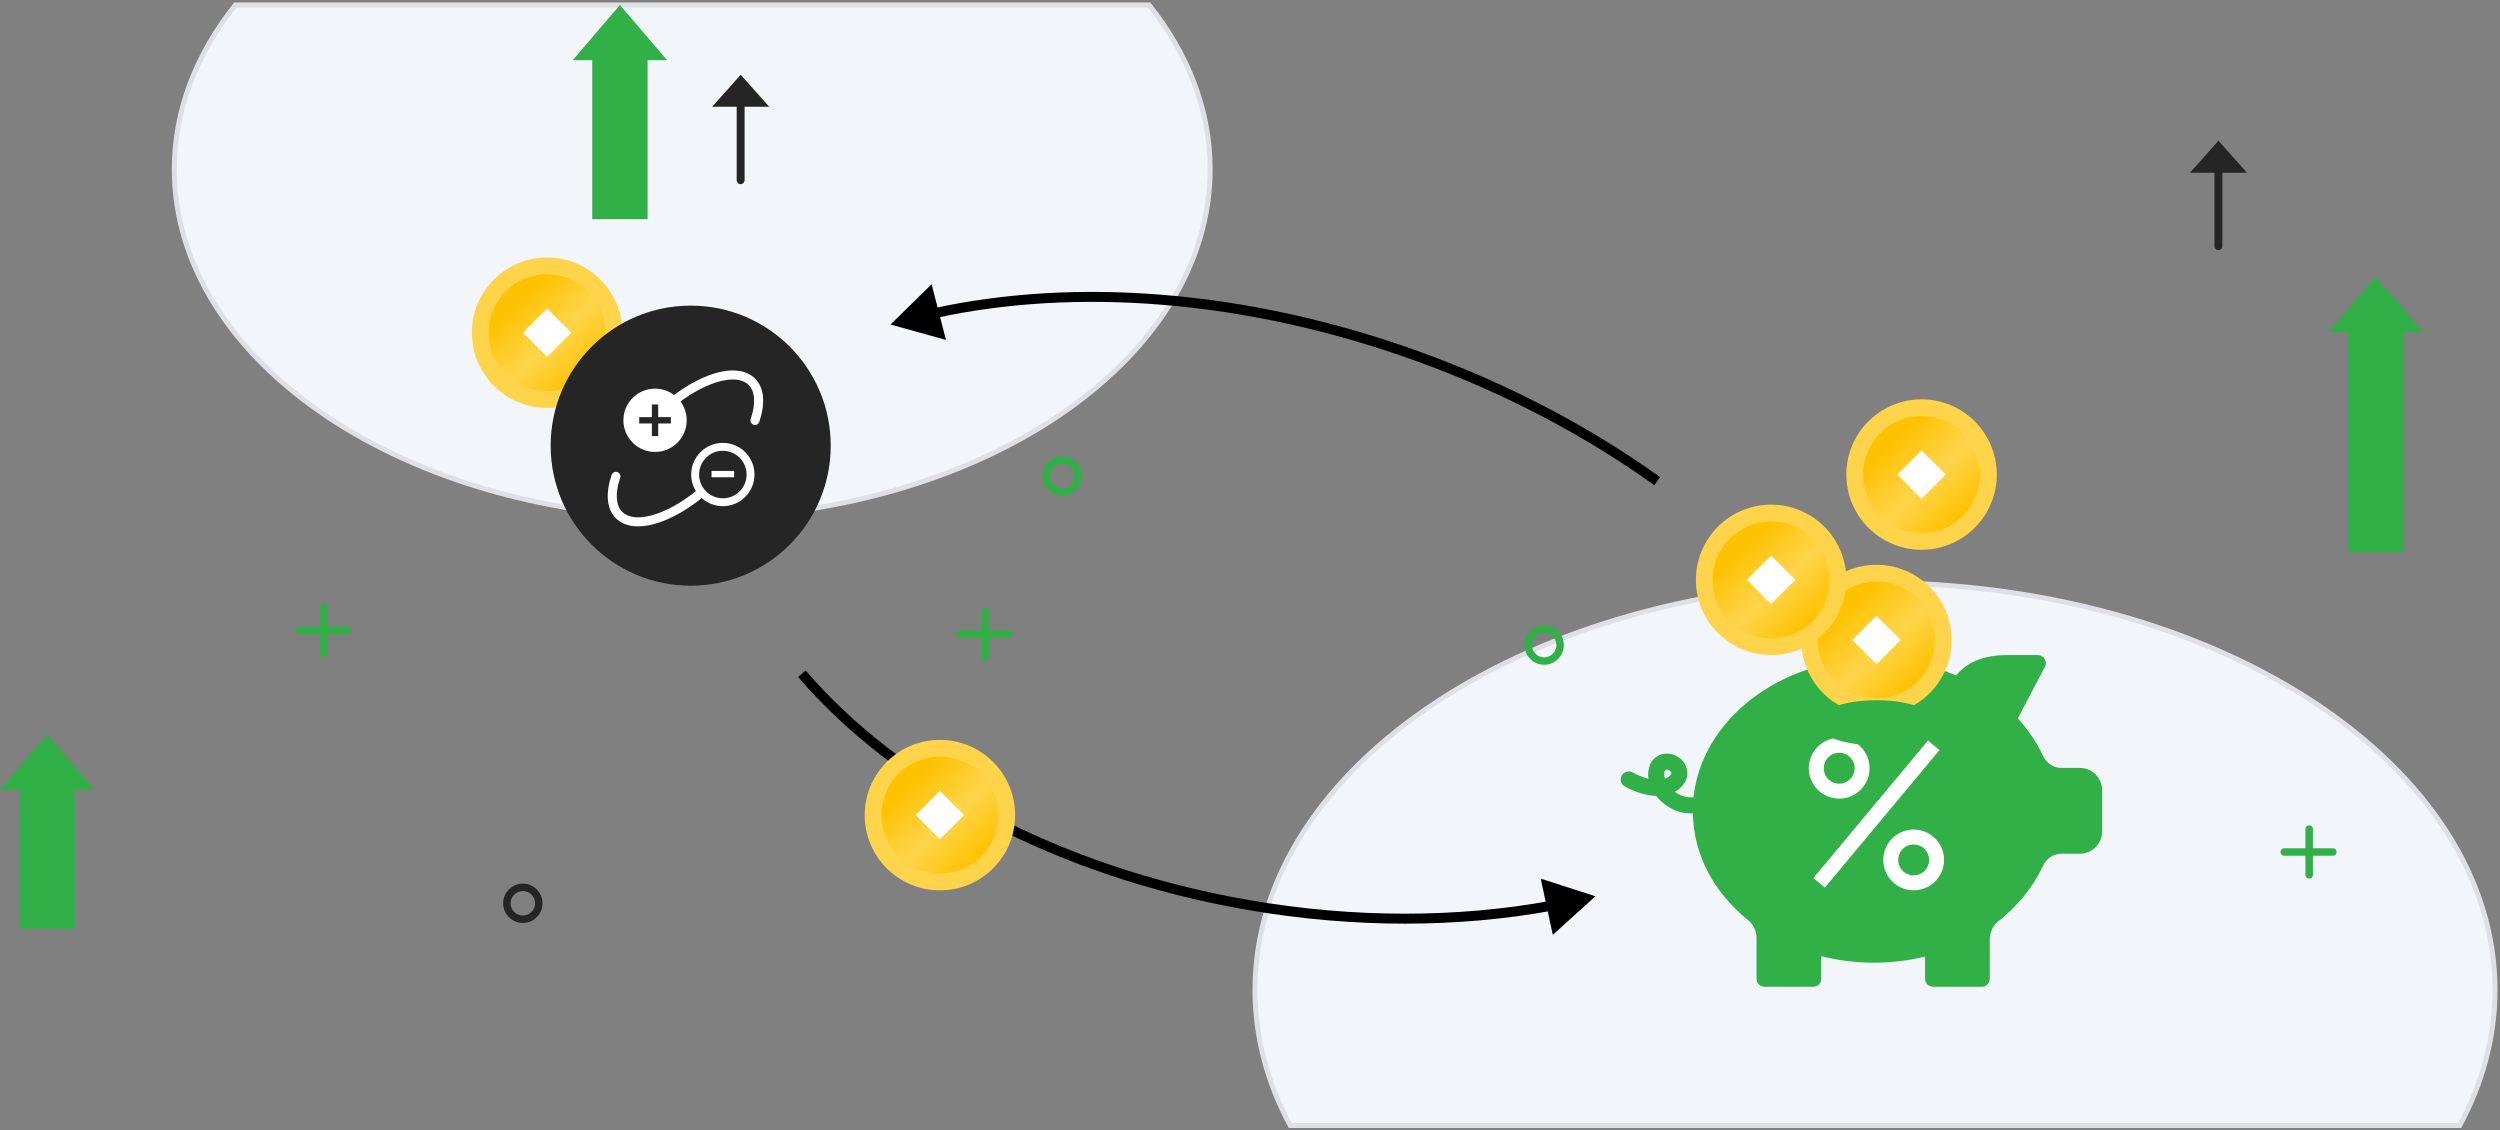 <svg width="502" height="227" viewBox="0 0 502 227" fill="none" xmlns="http://www.w3.org/2000/svg">
<rect x="0" y="0" width="502" height="227" fill="#808080" stroke="none"/>
<path d="M243 34C243 72.66 196.438 104 139 104C81.562 104 35 72.66 35 34C35 22.067 39.436 10.832 47.259 1C102 1 185 1 230.741 1C238.564 10.832 243 22.067 243 34Z" fill="#F2F5FA" stroke="#DEE0E5"/>
<path d="M501 198.75C501 208.305 498.504 217.477 493.916 226C408.171 226 332.816 226 259.084 226C254.496 217.477 252 208.305 252 198.75C252 153.601 307.741 117 376.5 117C445.259 117 501 153.601 501 198.75Z" fill="#F2F5FA" stroke="#DEE0E5"/>
<path d="M327.812 155.1C329.055 155.772 330.115 156.16 331.009 156.376C330.866 155.452 330.969 154.571 331.264 153.77C331.296 153.629 331.339 153.49 331.411 153.356C331.438 153.296 331.467 153.239 331.495 153.185C331.498 153.179 331.5 153.17 331.503 153.164C331.561 153.057 331.629 152.961 331.706 152.875C332.201 152.153 332.954 151.623 333.848 151.423C334.795 151.212 335.808 151.357 336.697 151.839C338.498 152.815 339.275 154.883 338.565 156.599C338.535 156.701 338.493 156.802 338.442 156.9C338.439 156.905 338.438 156.912 338.435 156.918C338.403 156.977 338.368 157.035 338.317 157.116C338.299 157.148 338.275 157.169 338.255 157.198C337.782 157.944 337.12 158.555 336.31 158.998C336.723 159.298 337.175 159.561 337.666 159.766C338.429 160.085 339.298 160.12 340.058 160.123C341.692 144.566 357.315 132.32 376.296 132.32C382.046 132.32 387.725 133.464 392.809 135.64C394.954 132.916 398.392 131.538 403.051 131.538H409.197C409.761 131.538 410.285 131.833 410.577 132.316C410.868 132.8 410.886 133.4 410.623 133.899L405.248 144.114C405.192 144.221 405.246 144.341 405.309 144.41C407.334 146.642 408.973 149.089 410.182 151.679C410.909 153.228 412.309 154.191 413.837 154.191L417.622 154.194C420.089 154.191 422.096 156.199 422.096 158.666V166.962C422.096 169.428 420.089 171.436 417.622 171.436H413.835C412.306 171.436 410.907 172.4 410.182 173.953C408.242 178.118 405.149 181.944 401.242 185.018C400.175 185.862 399.54 187.224 399.54 188.659V196.533C399.54 197.422 398.819 198.144 397.929 198.144H388.17C387.28 198.144 386.559 197.422 386.559 196.533V192.08C379.787 193.749 372.406 193.714 365.699 191.995V196.533C365.699 197.422 364.978 198.144 364.088 198.144L354.327 198.145C353.437 198.145 352.716 197.424 352.716 196.535V188.395C352.716 186.983 352.095 185.634 351.058 184.793C344.022 179.129 340.09 171.529 339.927 163.346C338.962 163.337 337.695 163.269 336.43 162.743C334.876 162.095 333.535 161.062 332.563 159.816C330.639 159.761 328.496 159.134 326.282 157.936C325.499 157.513 325.208 156.536 325.631 155.752C326.054 154.968 327.031 154.674 327.814 155.1L327.812 155.1ZM335.162 154.675C334.96 154.564 334.738 154.525 334.553 154.568C334.492 154.582 334.383 154.617 334.332 154.714C334.332 154.716 334.33 154.719 334.329 154.722C334.116 155.135 334.114 155.729 334.314 156.371C334.905 156.163 335.358 155.833 335.602 155.382C335.603 155.381 335.604 155.38 335.604 155.379C335.67 155.249 335.555 154.887 335.162 154.675Z" fill="#31B047"/>
<path d="M365.278 177.278L388.292 149.662" stroke="white" stroke-width="3"/>
<circle cx="384.266" cy="172.675" r="4.603" stroke="white" stroke-width="3"/>
<circle cx="369.308" cy="154.264" r="4.603" stroke="white" stroke-width="3"/>
<circle cx="376.787" cy="128.517" r="15.103" fill="#FFD44B"/>
<circle cx="376.788" cy="128.518" r="11.747" fill="url(#paint0_linear_1501_9724)"/>
<rect x="371.92" y="128.517" width="6.88" height="6.88" transform="rotate(-45 371.92 128.517)" fill="white"/>
<circle cx="355.643" cy="116.435" r="15.103" fill="#FFD44B"/>
<circle cx="355.644" cy="116.436" r="11.747" fill="url(#paint1_linear_1501_9724)"/>
<rect x="350.776" y="116.435" width="6.88" height="6.88" transform="rotate(-45 350.776 116.435)" fill="white"/>
<circle cx="385.848" cy="95.291" r="15.103" fill="#FFD44B"/>
<circle cx="385.849" cy="95.291" r="11.747" fill="url(#paint2_linear_1501_9724)"/>
<rect x="380.981" y="95.291" width="6.88" height="6.88" transform="rotate(-45 380.981 95.291)" fill="white"/>
<ellipse cx="376.786" cy="145.13" rx="12.082" ry="4.531" fill="#31B047"/>
<circle cx="109.859" cy="66.806" r="15.103" fill="#FFD44B"/>
<circle cx="109.86" cy="66.806" r="11.747" fill="url(#paint3_linear_1501_9724)"/>
<rect x="104.992" y="66.806" width="6.88" height="6.88" transform="rotate(-45 104.992 66.806)" fill="white"/>
<path d="M138.691 117.607C154.221 117.607 166.81 105.017 166.81 89.488C166.81 73.958 154.221 61.369 138.691 61.369C123.162 61.369 110.572 73.958 110.572 89.488C110.572 105.017 123.162 117.607 138.691 117.607Z" fill="#252525"/>
<path fill-rule="evenodd" clip-rule="evenodd" d="M145.147 100.057C147.781 100.057 149.917 97.921 149.917 95.286C149.917 92.651 147.781 90.516 145.147 90.516C142.512 90.516 140.376 92.651 140.376 95.286C140.376 97.921 142.512 100.057 145.147 100.057ZM151.501 95.286C151.501 98.796 148.656 101.641 145.147 101.641C141.637 101.641 138.792 98.796 138.792 95.286C138.792 91.776 141.637 88.931 145.147 88.931C148.656 88.931 151.501 91.776 151.501 95.286Z" fill="white"/>
<path fill-rule="evenodd" clip-rule="evenodd" d="M141.234 98.573C141.551 98.962 141.492 99.533 141.104 99.85C137.804 102.538 134.367 104.414 131.329 105.233C128.334 106.041 125.474 105.876 123.664 104.066C121.654 102.056 121.666 98.759 122.811 95.367C122.971 94.892 123.486 94.637 123.961 94.797C124.436 94.957 124.692 95.472 124.531 95.948C123.445 99.167 123.703 101.538 124.947 102.782C126.065 103.9 128.086 104.227 130.856 103.48C133.584 102.744 136.796 101.017 139.957 98.442C140.346 98.126 140.917 98.184 141.234 98.573Z" fill="white"/>
<path fill-rule="evenodd" clip-rule="evenodd" d="M134.898 80.798C134.593 80.4 134.669 79.83 135.067 79.526C138.233 77.104 141.486 75.436 144.357 74.744C147.193 74.06 149.884 74.286 151.613 76.016C153.623 78.025 153.61 81.322 152.466 84.715C152.306 85.19 151.791 85.445 151.315 85.284C150.84 85.124 150.585 84.609 150.745 84.134C151.832 80.914 151.573 78.543 150.329 77.299C149.263 76.233 147.374 75.884 144.782 76.509C142.225 77.126 139.199 78.651 136.17 80.968C135.772 81.272 135.202 81.197 134.898 80.798Z" fill="white"/>
<path fill-rule="evenodd" clip-rule="evenodd" d="M137.888 84.393C137.888 87.903 135.043 90.748 131.533 90.748C128.024 90.748 125.179 87.903 125.179 84.393C125.179 80.883 128.024 78.038 131.533 78.038C135.043 78.038 137.888 80.883 137.888 84.393ZM130.898 81.215H132.169V83.757H134.71V85.028H132.169V87.57H130.898V85.028H128.355V83.757H130.898V81.215Z" fill="white"/>
<path d="M147.417 95.832V94.561H142.878V95.832H147.417Z" fill="white"/>
<path d="M445.459 50.224C445.248 50.224 445.046 50.14 444.897 49.991C444.748 49.842 444.664 49.64 444.664 49.429V32.004H446.254V49.429C446.254 49.64 446.17 49.842 446.021 49.991C445.872 50.14 445.67 50.224 445.459 50.224Z" fill="#252525"/>
<path d="M445.469 34.688H451.2L448.329 31.474L445.469 28.25L442.609 31.474L439.738 34.688H445.469Z" fill="#252525"/>
<path d="M148.721 36.974C148.51 36.974 148.308 36.891 148.159 36.742C148.01 36.592 147.926 36.39 147.926 36.179V18.754H149.516V36.179C149.516 36.39 149.432 36.592 149.283 36.742C149.134 36.891 148.932 36.974 148.721 36.974Z" fill="#252525"/>
<path d="M148.731 21.438H154.462L151.591 18.224L148.731 15L145.871 18.224L143 21.438H148.731Z" fill="#252525"/>
<path d="M463.682 166.483V175.67" stroke="#31B047" stroke-width="1.5" stroke-miterlimit="10" stroke-linecap="round"/>
<path d="M458.668 171.077H468.43" stroke="#31B047" stroke-width="1.5" stroke-miterlimit="10" stroke-linecap="round"/>
<path d="M197.822 122.741V131.94" stroke="#31B047" stroke-width="1.5" stroke-miterlimit="10" stroke-linecap="round"/>
<path d="M192.808 127.335H202.569" stroke="#31B047" stroke-width="1.5" stroke-miterlimit="10" stroke-linecap="round"/>
<path d="M65.015 122V131.198" stroke="#31B047" stroke-width="1.5" stroke-miterlimit="10" stroke-linecap="round"/>
<path d="M60 126.594H69.762" stroke="#31B047" stroke-width="1.5" stroke-miterlimit="10" stroke-linecap="round"/>
<path d="M213.31 98.803C215.078 98.803 216.512 97.369 216.512 95.601C216.512 93.832 215.078 92.398 213.31 92.398C211.541 92.398 210.107 93.832 210.107 95.601C210.107 97.369 211.541 98.803 213.31 98.803Z" stroke="#31B047" stroke-width="1.5" stroke-miterlimit="10" stroke-linecap="round"/>
<path d="M310.065 132.737C311.833 132.737 313.267 131.303 313.267 129.534C313.267 127.766 311.833 126.332 310.065 126.332C308.296 126.332 306.862 127.766 306.862 129.534C306.862 131.303 308.296 132.737 310.065 132.737Z" stroke="#31B047" stroke-width="1.5" stroke-miterlimit="10" stroke-linecap="round"/>
<path d="M104.987 184.583C106.755 184.583 108.189 183.149 108.189 181.381C108.189 179.612 106.755 178.178 104.987 178.178C103.218 178.178 101.784 179.612 101.784 181.381C101.784 183.149 103.218 184.583 104.987 184.583Z" stroke="#252525" stroke-width="1.5" stroke-miterlimit="10" stroke-linecap="round"/>
<path d="M320.366 179.971L309.375 176.43L311.804 187.719L320.366 179.971ZM250.721 180.722C212.491 174.081 180.531 156.514 161.773 134.625L160.254 135.927C179.372 158.235 211.785 175.989 250.379 182.692L250.721 180.722ZM311.387 180.881C292.883 184.271 272.145 184.443 250.721 180.722L250.379 182.692C272.023 186.452 293 186.283 311.747 182.848L311.387 180.881Z" fill="black"/>
<path d="M178.826 65.165L189.952 68.253L187.063 57.073L178.826 65.165ZM284.252 72.452C302.161 78.918 318.321 87.492 332.18 97.433L333.346 95.808C319.333 85.757 303.008 77.098 284.932 70.571L284.252 72.452ZM187.751 63.891C215.711 57.735 249.977 60.076 284.252 72.452L284.932 70.571C250.35 58.084 215.698 55.69 187.321 61.938L187.751 63.891Z" fill="black"/>
<path d="M18.96 158.572L14.212 153.028L9.475 147.485L4.737 153.028L0 158.572H3.92V186.504H15.04V158.572H18.96Z" fill="#31B047"/>
<path d="M486.538 66.698L481.79 61.154L477.053 55.611L472.315 61.154L467.578 66.698H471.498V110.932H482.618V66.698H486.538Z" fill="#31B047"/>
<circle cx="188.733" cy="163.677" r="15.103" fill="#FFD44B"/>
<circle cx="188.734" cy="163.678" r="11.747" fill="url(#paint4_linear_1501_9724)"/>
<rect x="183.866" y="163.677" width="6.88" height="6.88" transform="rotate(-45 183.866 163.677)" fill="white"/>
<path d="M133.96 12.087L129.212 6.543L124.475 1L119.737 6.543L115 12.087H118.92V44.019H130.04V12.087H133.96Z" fill="#31B047"/>
<defs>
<linearGradient id="paint0_linear_1501_9724" x1="368.817" y1="119.708" x2="385.178" y2="136.908" gradientUnits="userSpaceOnUse">
<stop offset="0.134" stop-color="#FFC200"/>
<stop offset="0.58" stop-color="#FFC200" stop-opacity="0"/>
<stop offset="1" stop-color="#FFC200"/>
</linearGradient>
<linearGradient id="paint1_linear_1501_9724" x1="347.673" y1="107.626" x2="364.035" y2="124.826" gradientUnits="userSpaceOnUse">
<stop offset="0.134" stop-color="#FFC200"/>
<stop offset="0.58" stop-color="#FFC200" stop-opacity="0"/>
<stop offset="1" stop-color="#FFC200"/>
</linearGradient>
<linearGradient id="paint2_linear_1501_9724" x1="377.878" y1="86.481" x2="394.24" y2="103.682" gradientUnits="userSpaceOnUse">
<stop offset="0.134" stop-color="#FFC200"/>
<stop offset="0.58" stop-color="#FFC200" stop-opacity="0"/>
<stop offset="1" stop-color="#FFC200"/>
</linearGradient>
<linearGradient id="paint3_linear_1501_9724" x1="101.889" y1="57.996" x2="118.251" y2="75.197" gradientUnits="userSpaceOnUse">
<stop offset="0.134" stop-color="#FFC200"/>
<stop offset="0.58" stop-color="#FFC200" stop-opacity="0"/>
<stop offset="1" stop-color="#FFC200"/>
</linearGradient>
<linearGradient id="paint4_linear_1501_9724" x1="180.763" y1="154.868" x2="197.125" y2="172.068" gradientUnits="userSpaceOnUse">
<stop offset="0.134" stop-color="#FFC200"/>
<stop offset="0.58" stop-color="#FFC200" stop-opacity="0"/>
<stop offset="1" stop-color="#FFC200"/>
</linearGradient>
</defs>
</svg>
